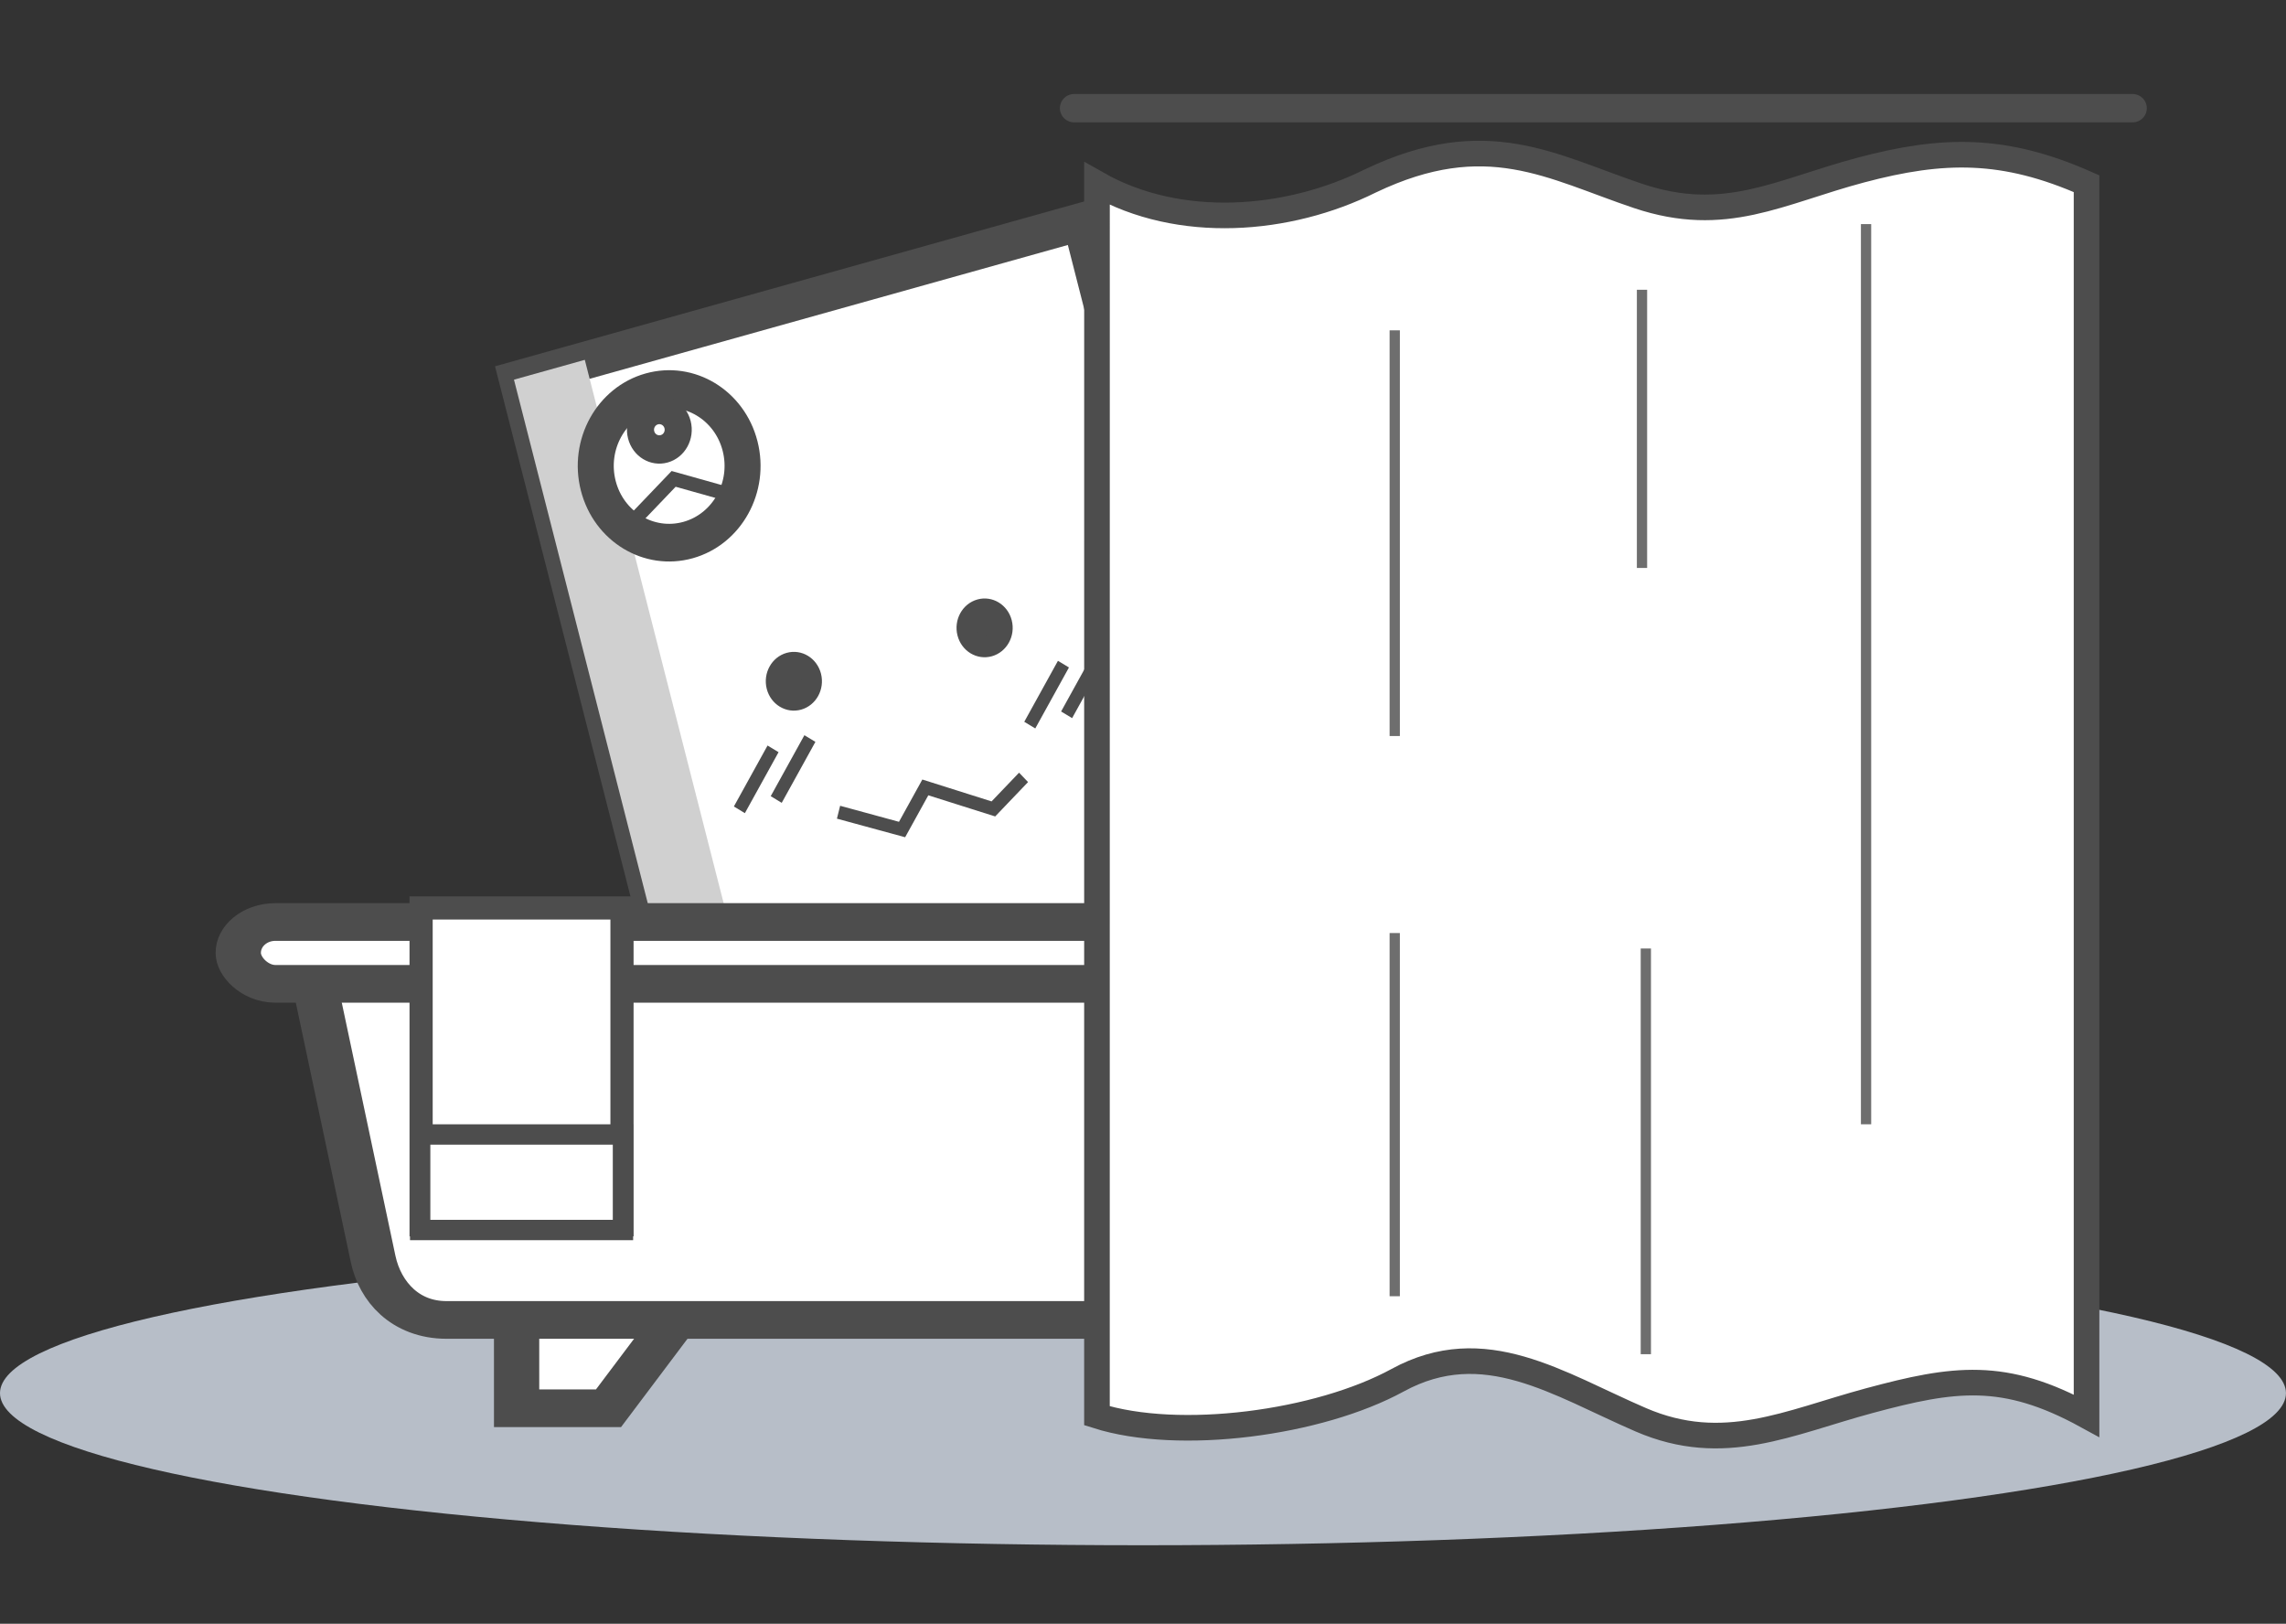 <?xml version="1.0" encoding="UTF-8" standalone="no"?>
<!-- Created with Inkscape (http://www.inkscape.org/) -->

<svg
   width="59.003mm"
   height="41.91mm"
   viewBox="0 0 59.003 41.91"
   version="1.1"
   id="svg8202"
   xml:space="preserve"
   inkscape:version="1.2.2 (732a01da63, 2022-12-09)"
   sodipodi:docname="no-implemented.svg"
   xmlns:inkscape="http://www.inkscape.org/namespaces/inkscape"
   xmlns:sodipodi="http://sodipodi.sourceforge.net/DTD/sodipodi-0.dtd"
   xmlns="http://www.w3.org/2000/svg"
   xmlns:svg="http://www.w3.org/2000/svg"><rect x="0" y="0" width="59.003" height="41.91" fill="#333333" stroke="none"/><sodipodi:namedview
     id="namedview8204"
     pagecolor="#ffffff"
     bordercolor="#eeeeee"
     borderopacity="1"
     inkscape:showpageshadow="0"
     inkscape:pageopacity="0"
     inkscape:pagecheckerboard="0"
     inkscape:deskcolor="#505050"
     inkscape:document-units="mm"
     showgrid="false"
     inkscape:zoom="1.8761364"
     inkscape:cx="-58.631132"
     inkscape:cy="-76.220472"
     inkscape:window-width="2560"
     inkscape:window-height="1369"
     inkscape:window-x="-8"
     inkscape:window-y="564"
     inkscape:window-maximized="1"
     inkscape:current-layer="layer1" /><defs
     id="defs8199" /><g
     inkscape:label="Livello 1"
     inkscape:groupmode="layer"
     id="layer1"
     transform="translate(-37.81,-69.42)"><g
       id="g5370"
       transform="matrix(0.561,-0.157,0.15,0.587,5.952,41.933)"><g
         id="g5349"><rect
           style="fill:#ffffff;stroke:#4d4d4d;stroke-width:1.6;stroke-dasharray:none;paint-order:markers stroke fill;stop-color:#000000"
           id="rect2240-7"
           width="25.927"
           height="31.113"
           x="59.349"
           y="79.392" /><path
           style="fill:#ffffff;stroke:#4d4d4d;stroke-width:0.565;stroke-linecap:butt;stroke-linejoin:miter;stroke-dasharray:none;stroke-opacity:1"
           d="m 68.406,100.835 2.538,1.44 1.461,-1.461 2.686,1.664 1.642,-0.948"
           id="path4038-3"
           sodipodi:nodetypes="cc" /><rect
           style="fill:#d0d0d0;fill-opacity:1;stroke:none;stroke-width:0.568;stroke-dasharray:none;paint-order:markers stroke fill;stop-color:#000000"
           id="rect6111-2"
           width="3.259"
           height="31.181"
           x="59.216"
           y="79.358" /><circle
           style="fill:#ffffff;fill-opacity:1;stroke:#4d4d4d;stroke-width:1.6;stroke-dasharray:none;paint-order:markers stroke fill;stop-color:#000000"
           id="circle6113-1"
           cx="64.934"
           cy="84.677"
           r="3.262" /><circle
           style="fill:#ffffff;fill-opacity:1;stroke:#4d4d4d;stroke-width:1.204;stroke-dasharray:none;paint-order:markers stroke fill;stop-color:#000000"
           id="circle6115-9"
           cx="64.909"
           cy="83.082"
           r="0.838" /><path
           style="fill:none;stroke:#4d4d4d;stroke-width:0.6;stroke-linecap:butt;stroke-linejoin:miter;stroke-dasharray:none;stroke-opacity:1"
           d="m 62.241,86.846 2.742,-1.583 2.807,1.62"
           id="path6117-3" /><circle
           style="fill:#4d4d4d;stroke:#4d4d4d;stroke-width:0.9;stroke-dasharray:none;paint-order:markers stroke fill;stop-color:#000000"
           id="circle6119-2"
           cx="67.925"
           cy="94.948"
           r="0.798" /><circle
           style="fill:#4d4d4d;stroke:#4d4d4d;stroke-width:0.9;stroke-dasharray:none;paint-order:markers stroke fill;stop-color:#000000"
           id="circle6121-2"
           cx="76.701"
           cy="94.948"
           r="0.798" /><g
           id="g5336"
           transform="translate(-0.635,-0.494)"><path
             style="fill:#ffffff;stroke:#4d4d4d;stroke-width:0.565;stroke-linecap:butt;stroke-linejoin:miter;stroke-dasharray:none;stroke-opacity:1"
             d="m 66.925,97.977 -2.115,2.115"
             id="path4040-2" /><path
             style="fill:#ffffff;stroke:#4d4d4d;stroke-width:0.565;stroke-linecap:butt;stroke-linejoin:miter;stroke-dasharray:none;stroke-opacity:1"
             d="m 68.62,97.977 -2.115,2.115"
             id="path5328" /></g></g><g
         id="g5353"><path
           style="fill:#ffffff;stroke:#4d4d4d;stroke-width:0.565;stroke-linecap:butt;stroke-linejoin:miter;stroke-dasharray:none;stroke-opacity:1"
           d="m 79.688,97.342 -2.115,2.115"
           id="path5330" /><path
           style="fill:#ffffff;stroke:#4d4d4d;stroke-width:0.565;stroke-linecap:butt;stroke-linejoin:miter;stroke-dasharray:none;stroke-opacity:1"
           d="m 81.383,97.342 -2.115,2.115"
           id="path5332" /></g></g><ellipse
       style="fill:#b7bec8;stroke-width:10.882;paint-order:markers stroke fill;stop-color:#000000"
       id="path2402"
       cx="67.311"
       cy="105.377"
       rx="29.501"
       ry="3.926" /><path
       style="fill:none;stroke:#4d4d4d;stroke-width:0.731;stroke-linecap:round;stroke-linejoin:miter;stroke-dasharray:none;stroke-opacity:1"
       d="M 65.532,72.212 H 92.855"
       id="path3130" /><g
       id="g4088"
       transform="matrix(0.626,0,0,0.521,32.985,31.039)"
       style="fill:#ffffff;stroke-width:1.867;stroke-dasharray:none;stroke:#4d4d4d;stroke-opacity:1"><path
         id="path4082"
         style="fill:#ffffff;stroke:#4d4d4d;stroke-width:1.867;stroke-linecap:round;paint-order:markers stroke fill;stop-color:#000000;stroke-dasharray:none;stroke-opacity:1"
         d="m 80.846,137.301 h -7.629 l 3.839,6.131 h 3.789 z"
         sodipodi:nodetypes="ccccc" /><path
         id="rect4079"
         style="fill:#ffffff;stroke:#4d4d4d;stroke-width:1.867;stroke-linecap:round;paint-order:markers stroke fill;stop-color:#000000;stroke-dasharray:none;stroke-opacity:1"
         d="m 29.007,137.301 h 7.629 l -3.839,6.131 h -3.789 z"
         sodipodi:nodetypes="ccccc" /><path
         id="rect3922"
         style="fill:#ffffff;stroke:#4d4d4d;stroke-width:1.867;stroke-linecap:round;paint-order:markers stroke fill;stop-color:#000000;stroke-dasharray:none;stroke-opacity:1"
         d="m 20.639,122.133 2.452,13.9 c 0.291,1.65 1.348,3.024 3.024,3.024 h 58.193 c 1.675,0 3.024,-1.349 3.024,-3.024 l 2.452,-13.9 z"
         sodipodi:nodetypes="csssscc" /><rect
         style="fill:#ffffff;stroke:#4d4d4d;stroke-width:1.867;stroke-linecap:round;paint-order:markers stroke fill;stop-color:#000000;stroke-dasharray:none;stroke-opacity:1"
         id="rect4077"
         width="75.36"
         height="3.063"
         x="17.531"
         y="119.344"
         ry="1.531" /></g><ellipse
       style="fill:#b7bec8;stroke-width:9.122;paint-order:markers stroke fill;stop-color:#000000"
       id="path2402-7"
       cx="54.733"
       cy="210.356"
       rx="24.731"
       ry="3.291" /><g
       id="g6093"
       transform="translate(-52.068,115.323)"
       style="fill:#ffffff"><rect
         style="fill:#ffffff;stroke:#4d4d4d;stroke-width:1.6;stroke-dasharray:none;paint-order:markers stroke fill;stop-color:#000000"
         id="rect2240"
         width="25.927"
         height="31.113"
         x="93.837"
         y="62.824" /><circle
         style="fill:#ffffff;stroke:#4d4d4d;stroke-width:1.6;stroke-dasharray:none;paint-order:markers stroke fill;stop-color:#000000"
         id="path3920"
         cx="99.421"
         cy="68.109"
         r="3.262" /><circle
         style="fill:#ffffff;fill-opacity:1;stroke:#4d4d4d;stroke-width:1.204;stroke-dasharray:none;paint-order:markers stroke fill;stop-color:#000000"
         id="circle3922"
         cx="99.396"
         cy="66.513"
         r="0.838" /><path
         style="fill:#ffffff;stroke:#4d4d4d;stroke-width:0.6;stroke-linecap:butt;stroke-linejoin:miter;stroke-dasharray:none;stroke-opacity:1"
         d="m 96.729,70.278 2.742,-1.583 2.807,1.62"
         id="path3978" /><circle
         style="fill:#ffffff;stroke:#4d4d4d;stroke-width:0.9;stroke-dasharray:none;paint-order:markers stroke fill;stop-color:#000000"
         id="path4032"
         cx="102.413"
         cy="78.38"
         r="0.798" /><circle
         style="fill:#ffffff;stroke:#4d4d4d;stroke-width:0.9;stroke-dasharray:none;paint-order:markers stroke fill;stop-color:#000000"
         id="circle4034"
         cx="111.188"
         cy="78.38"
         r="0.798" /><path
         style="fill:#ffffff;stroke:#4d4d4d;stroke-width:1.386;stroke-dasharray:none;paint-order:markers stroke fill;stop-color:#000000"
         id="path4036"
         sodipodi:type="arc"
         sodipodi:cx="106.70061"
         sodipodi:cy="82.83873"
         sodipodi:rx="5.8411717"
         sodipodi:ry="5.8411717"
         sodipodi:start="0"
         sodipodi:end="3.1415927"
         sodipodi:arc-type="slice"
         d="m 112.542,82.839 a 5.841,5.841 0 0 1 -2.921,5.059 5.841,5.841 0 0 1 -5.841,0 5.841,5.841 0 0 1 -2.921,-5.059 h 5.841 z" /><g
         id="g4527"
         transform="translate(0.399,-0.15)"
         style="fill:#ffffff"><path
           style="fill:#ffffff;stroke:#4d4d4d;stroke-width:0.565;stroke-linecap:butt;stroke-linejoin:miter;stroke-dasharray:none;stroke-opacity:1"
           d="m 113.318,73.242 v 2.992"
           id="path4038" /><path
           style="fill:#ffffff;stroke:#4d4d4d;stroke-width:0.565;stroke-linecap:butt;stroke-linejoin:miter;stroke-dasharray:none;stroke-opacity:1"
           d="m 114.515,73.242 v 2.992"
           id="path4040" /></g></g><rect
       style="fill:#d0d0d0;fill-opacity:1;stroke:none;stroke-width:0.568;stroke-dasharray:none;paint-order:markers stroke fill;stop-color:#000000"
       id="rect6111"
       width="3.259"
       height="31.181"
       x="41.635"
       y="178.113" /><circle
       style="fill:#ffffff;fill-opacity:1;stroke:#4d4d4d;stroke-width:1.6;stroke-dasharray:none;paint-order:markers stroke fill;stop-color:#000000"
       id="circle6113"
       cx="47.353"
       cy="183.432"
       r="3.262" /><circle
       style="fill:#ffffff;fill-opacity:1;stroke:#4d4d4d;stroke-width:1.204;stroke-dasharray:none;paint-order:markers stroke fill;stop-color:#000000"
       id="circle6115"
       cx="47.328"
       cy="181.836"
       r="0.838" /><path
       style="fill:none;stroke:#4d4d4d;stroke-width:0.6;stroke-linecap:butt;stroke-linejoin:miter;stroke-dasharray:none;stroke-opacity:1"
       d="m 44.661,185.601 2.742,-1.583 2.807,1.62"
       id="path6117" /><circle
       style="fill:#4d4d4d;stroke:#4d4d4d;stroke-width:0.9;stroke-dasharray:none;paint-order:markers stroke fill;stop-color:#000000"
       id="circle6119"
       cx="50.345"
       cy="193.703"
       r="0.798" /><circle
       style="fill:#4d4d4d;stroke:#4d4d4d;stroke-width:0.9;stroke-dasharray:none;paint-order:markers stroke fill;stop-color:#000000"
       id="circle6121"
       cx="59.12"
       cy="193.703"
       r="0.798" /><path
       style="fill:#ffffff;fill-opacity:1;stroke:#4d4d4d;stroke-width:1.386;stroke-dasharray:none;paint-order:markers stroke fill;stop-color:#000000"
       id="path6123"
       sodipodi:type="arc"
       sodipodi:cx="54.632999"
       sodipodi:cy="198.16159"
       sodipodi:rx="5.8411717"
       sodipodi:ry="5.8411717"
       sodipodi:start="0"
       sodipodi:end="3.1415927"
       sodipodi:arc-type="slice"
       d="m 60.474,198.162 a 5.841,5.841 0 0 1 -2.921,5.059 5.841,5.841 0 0 1 -5.841,0 5.841,5.841 0 0 1 -2.921,-5.059 h 5.841 z" /><g
       id="g6129"
       transform="translate(-51.669,115.173)"><path
         style="fill:none;stroke:#4d4d4d;stroke-width:0.565;stroke-linecap:butt;stroke-linejoin:miter;stroke-dasharray:none;stroke-opacity:1"
         d="m 113.318,73.242 v 2.992"
         id="path6125" /><path
         style="fill:none;stroke:#4d4d4d;stroke-width:0.565;stroke-linecap:butt;stroke-linejoin:miter;stroke-dasharray:none;stroke-opacity:1"
         d="m 114.515,73.242 v 2.992"
         id="path6127" /></g><rect
       style="fill:#ffffff;stroke:#4d4d4d;stroke-width:0.598;stroke-linecap:round;stroke-linejoin:miter;stroke-dasharray:none;paint-order:markers fill stroke;stop-color:#000000;stroke-opacity:1"
       id="rect5168"
       width="5.185"
       height="8.177"
       x="48.679"
       y="92.854"
       ry="0" /><rect
       style="fill:#ffffff;stroke:#4d4d4d;stroke-width:0.525;stroke-linecap:round;stroke-linejoin:miter;stroke-dasharray:none;stroke-opacity:1;paint-order:markers fill stroke;stop-color:#000000"
       id="rect5170"
       width="5.234"
       height="2.466"
       x="48.655"
       y="98.701"
       ry="0" /><path
       id="rect6837"
       style="fill:#ffffff;stroke:#4d4d4d;stroke-width:0.661;stroke-linecap:round;stroke-opacity:1;paint-order:markers fill stroke;stop-color:#000000"
       d="m 66.124,74.161 c 2.128,1.21 4.927,0.988 7.055,-0.071 3.002,-1.433 4.67,-0.365 6.914,0.388 2.244,0.752 3.631,-0.107 5.751,-0.67 2.12,-0.563 3.693,-0.589 5.821,0.353 v 31.799 c -2.128,-1.165 -3.421,-0.978 -5.61,-0.388 -2.085,0.562 -3.754,1.415 -5.892,0.494 -2.138,-0.922 -4.043,-2.244 -6.28,-1.022 -2.036,1.112 -5.632,1.592 -7.76,0.917 z"
       sodipodi:nodetypes="cczzccssscc" /><path
       style="fill:none;stroke:#6e6e6e;stroke-width:0.265;stroke-linecap:butt;stroke-linejoin:miter;stroke-dasharray:none;stroke-opacity:1"
       d="M 73.809,77.946 V 88.417"
       id="path6909" /><path
       style="fill:none;stroke:#6e6e6e;stroke-width:0.265;stroke-linecap:butt;stroke-linejoin:miter;stroke-dasharray:none;stroke-opacity:1"
       d="m 73.809,93.502 v 9.374"
       id="path6911" /><path
       style="fill:none;stroke:#6e6e6e;stroke-width:0.265px;stroke-linecap:butt;stroke-linejoin:miter;stroke-opacity:1"
       d="M 85.974,75.204 V 98.438"
       id="path6913" /><path
       style="fill:none;stroke:#6e6e6e;stroke-width:0.265px;stroke-linecap:butt;stroke-linejoin:miter;stroke-opacity:1"
       d="M 80.29,104.372 V 93.901"
       id="path6915" /><path
       style="fill:none;stroke:#6e6e6e;stroke-width:0.265px;stroke-linecap:butt;stroke-linejoin:miter;stroke-opacity:1"
       d="M 80.191,84.079 V 76.899"
       id="path6917" /></g></svg>
